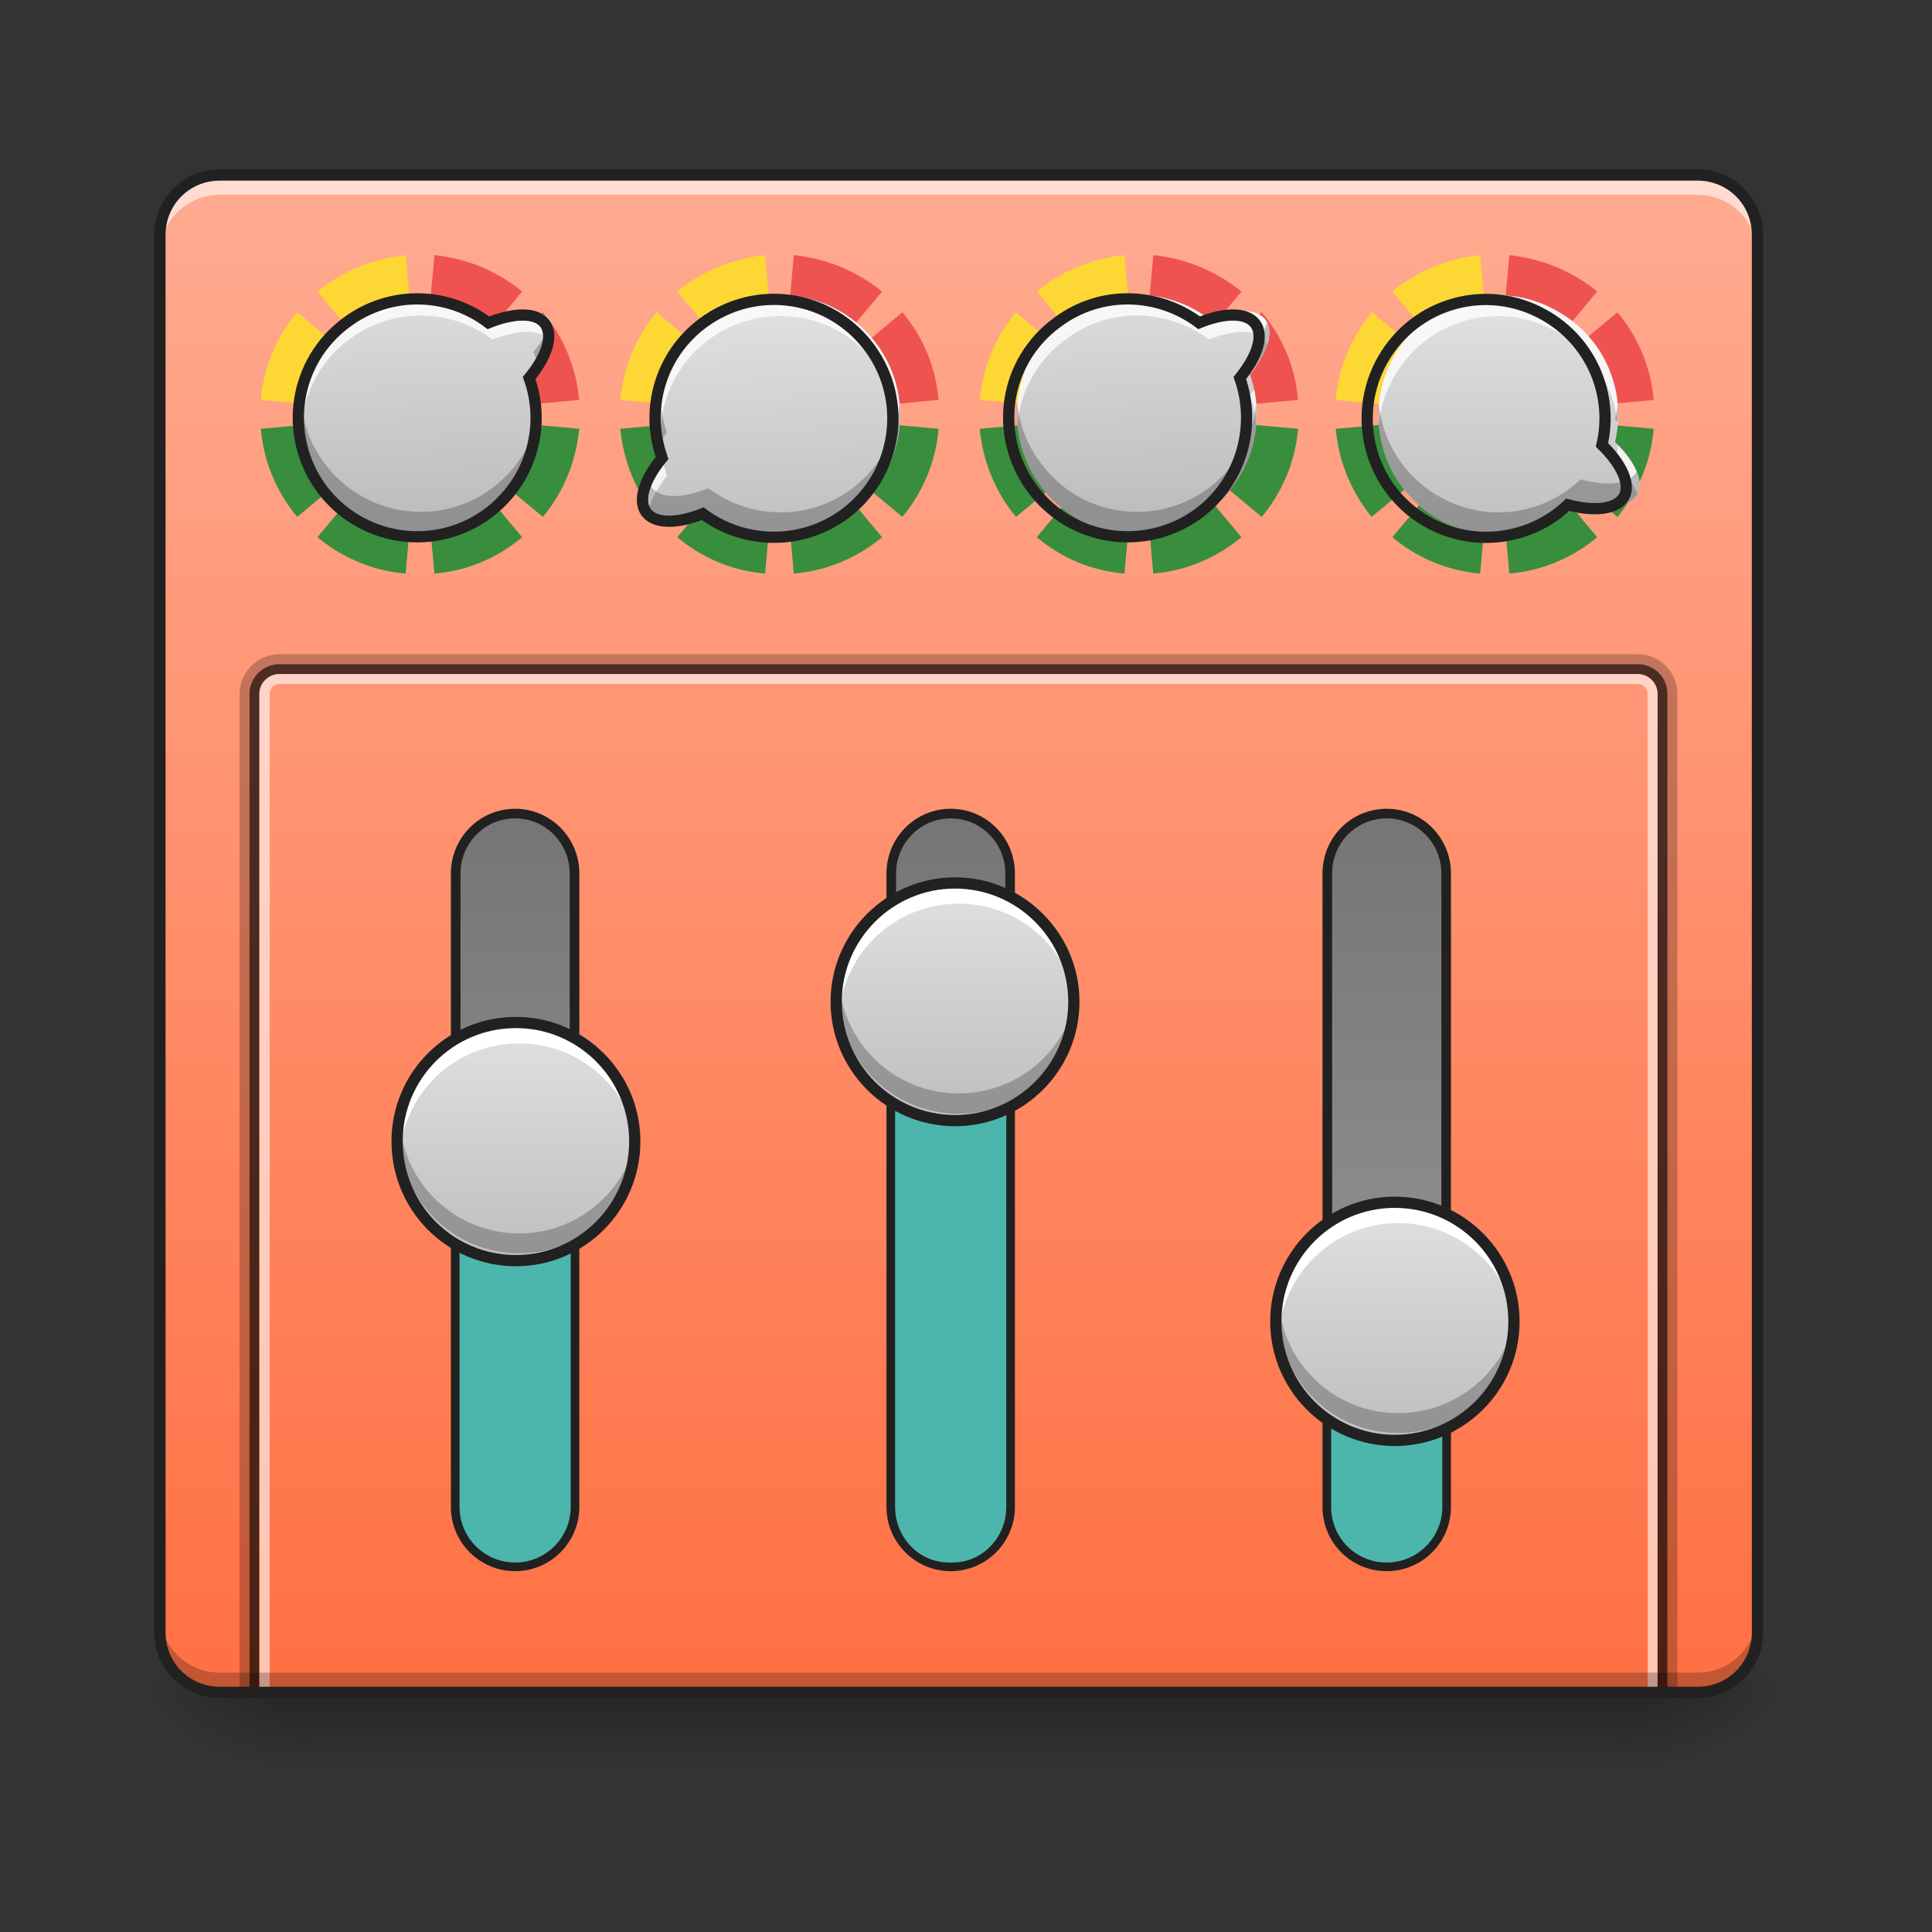 <?xml version="1.0" encoding="UTF-8"?>
<svg xmlns="http://www.w3.org/2000/svg" xmlns:xlink="http://www.w3.org/1999/xlink" width="16pt" height="16pt" viewBox="0 0 16 16" version="1.1">
<rect x="0" y="0" width="16" height="16" fill="#333333" stroke="none"/>
<defs>
<linearGradient id="linear0" gradientUnits="userSpaceOnUse" x1="254" y1="-36.375" x2="254" y2="233.5" gradientTransform="matrix(0.031,0,0,0.031,0,6.719)">
<stop offset="0" style="stop-color:rgb(100%,67.059%,56.863%);stop-opacity:1;"/>
<stop offset="1" style="stop-color:rgb(100%,54.118%,39.608%);stop-opacity:1;"/>
</linearGradient>
<linearGradient id="linear1" gradientUnits="userSpaceOnUse" x1="254" y1="233.5" x2="254" y2="254.667" gradientTransform="matrix(0.031,0,0,0.031,-0,6.719)">
<stop offset="0" style="stop-color:rgb(0%,0%,0%);stop-opacity:0.275;"/>
<stop offset="1" style="stop-color:rgb(0%,0%,0%);stop-opacity:0;"/>
</linearGradient>
<radialGradient id="radial0" gradientUnits="userSpaceOnUse" cx="450.909" cy="189.579" fx="450.909" fy="189.579" r="21.167" gradientTransform="matrix(0,-0.039,-0.07,-0,26.561,31.798)">
<stop offset="0" style="stop-color:rgb(0%,0%,0%);stop-opacity:0.314;"/>
<stop offset="0.222" style="stop-color:rgb(0%,0%,0%);stop-opacity:0.275;"/>
<stop offset="1" style="stop-color:rgb(0%,0%,0%);stop-opacity:0;"/>
</radialGradient>
<radialGradient id="radial1" gradientUnits="userSpaceOnUse" cx="450.909" cy="189.579" fx="450.909" fy="189.579" r="21.167" gradientTransform="matrix(-0,0.039,0.07,0,-10.602,-3.764)">
<stop offset="0" style="stop-color:rgb(0%,0%,0%);stop-opacity:0.314;"/>
<stop offset="0.222" style="stop-color:rgb(0%,0%,0%);stop-opacity:0.275;"/>
<stop offset="1" style="stop-color:rgb(0%,0%,0%);stop-opacity:0;"/>
</radialGradient>
<radialGradient id="radial2" gradientUnits="userSpaceOnUse" cx="450.909" cy="189.579" fx="450.909" fy="189.579" r="21.167" gradientTransform="matrix(-0,-0.039,0.07,-0,-10.602,31.798)">
<stop offset="0" style="stop-color:rgb(0%,0%,0%);stop-opacity:0.314;"/>
<stop offset="0.222" style="stop-color:rgb(0%,0%,0%);stop-opacity:0.275;"/>
<stop offset="1" style="stop-color:rgb(0%,0%,0%);stop-opacity:0;"/>
</radialGradient>
<radialGradient id="radial3" gradientUnits="userSpaceOnUse" cx="450.909" cy="189.579" fx="450.909" fy="189.579" r="21.167" gradientTransform="matrix(0,0.039,-0.07,0,26.561,-3.764)">
<stop offset="0" style="stop-color:rgb(0%,0%,0%);stop-opacity:0.314;"/>
<stop offset="0.222" style="stop-color:rgb(0%,0%,0%);stop-opacity:0.275;"/>
<stop offset="1" style="stop-color:rgb(0%,0%,0%);stop-opacity:0;"/>
</radialGradient>
<linearGradient id="linear2" gradientUnits="userSpaceOnUse" x1="254" y1="-168.667" x2="254" y2="233.5" gradientTransform="matrix(0.031,0,0,0.031,0,6.719)">
<stop offset="0" style="stop-color:rgb(100%,67.059%,56.863%);stop-opacity:1;"/>
<stop offset="1" style="stop-color:rgb(100%,43.922%,26.275%);stop-opacity:1;"/>
</linearGradient>
<linearGradient id="linear3" gradientUnits="userSpaceOnUse" x1="63.5" y1="170" x2="338.15" y2="170" gradientTransform="matrix(0.732,0,-0,1,-248.241,-32.417)">
<stop offset="0" style="stop-color:rgb(61.961%,61.961%,61.961%);stop-opacity:1;"/>
<stop offset="1" style="stop-color:rgb(45.882%,45.882%,45.882%);stop-opacity:1;"/>
</linearGradient>
<linearGradient id="linear4" gradientUnits="userSpaceOnUse" x1="63.5" y1="170" x2="338.15" y2="170" gradientTransform="matrix(0.732,0,-0,1,-248.241,200.417)">
<stop offset="0" style="stop-color:rgb(61.961%,61.961%,61.961%);stop-opacity:1;"/>
<stop offset="1" style="stop-color:rgb(45.882%,45.882%,45.882%);stop-opacity:1;"/>
</linearGradient>
<linearGradient id="linear5" gradientUnits="userSpaceOnUse" x1="63.5" y1="170" x2="338.15" y2="170" gradientTransform="matrix(0.732,0,-0,1,-248.241,84)">
<stop offset="0" style="stop-color:rgb(61.961%,61.961%,61.961%);stop-opacity:1;"/>
<stop offset="1" style="stop-color:rgb(45.882%,45.882%,45.882%);stop-opacity:1;"/>
</linearGradient>
<linearGradient id="linear6" gradientUnits="userSpaceOnUse" x1="315.101" y1="144.333" x2="277.473" y2="195.484" gradientTransform="matrix(0.025,-0.019,0.019,0.025,-7.124,4.642)">
<stop offset="0" style="stop-color:rgb(87.843%,87.843%,87.843%);stop-opacity:1;"/>
<stop offset="1" style="stop-color:rgb(74.118%,74.118%,74.118%);stop-opacity:1;"/>
</linearGradient>
<linearGradient id="linear7" gradientUnits="userSpaceOnUse" x1="328.083" y1="154.125" x2="264.583" y2="154.125" gradientTransform="matrix(0,-0.031,0.031,0,-1.013,18.689)">
<stop offset="0" style="stop-color:rgb(87.843%,87.843%,87.843%);stop-opacity:1;"/>
<stop offset="1" style="stop-color:rgb(74.118%,74.118%,74.118%);stop-opacity:1;"/>
</linearGradient>
<linearGradient id="linear8" gradientUnits="userSpaceOnUse" x1="328.083" y1="154.125" x2="264.583" y2="154.125" gradientTransform="matrix(0,-0.031,0.031,0,2.625,17.531)">
<stop offset="0" style="stop-color:rgb(87.843%,87.843%,87.843%);stop-opacity:1;"/>
<stop offset="1" style="stop-color:rgb(74.118%,74.118%,74.118%);stop-opacity:1;"/>
</linearGradient>
<linearGradient id="linear9" gradientUnits="userSpaceOnUse" x1="328.083" y1="154.125" x2="264.583" y2="154.125" gradientTransform="matrix(0,-0.031,0.031,0,6.267,20.177)">
<stop offset="0" style="stop-color:rgb(87.843%,87.843%,87.843%);stop-opacity:1;"/>
<stop offset="1" style="stop-color:rgb(74.118%,74.118%,74.118%);stop-opacity:1;"/>
</linearGradient>
<linearGradient id="linear10" gradientUnits="userSpaceOnUse" x1="279.843" y1="197.51" x2="317.472" y2="146.359" gradientTransform="matrix(-0.025,0.019,-0.019,-0.025,17.069,2.23)">
<stop offset="0" style="stop-color:rgb(87.843%,87.843%,87.843%);stop-opacity:1;"/>
<stop offset="1" style="stop-color:rgb(74.118%,74.118%,74.118%);stop-opacity:1;"/>
</linearGradient>
<linearGradient id="linear11" gradientUnits="userSpaceOnUse" x1="313.713" y1="143.312" x2="276.084" y2="194.462" gradientTransform="matrix(0.025,-0.019,0.019,0.025,-1.194,4.642)">
<stop offset="0" style="stop-color:rgb(87.843%,87.843%,87.843%);stop-opacity:1;"/>
<stop offset="1" style="stop-color:rgb(74.118%,74.118%,74.118%);stop-opacity:1;"/>
</linearGradient>
<linearGradient id="linear12" gradientUnits="userSpaceOnUse" x1="278.665" y1="143.332" x2="310.16" y2="198.471" gradientTransform="matrix(0.027,0.016,-0.016,0.027,7.001,-5.769)">
<stop offset="0" style="stop-color:rgb(87.843%,87.843%,87.843%);stop-opacity:1;"/>
<stop offset="1" style="stop-color:rgb(74.118%,74.118%,74.118%);stop-opacity:1;"/>
</linearGradient>
</defs>
<g id="surface1">
<path style=" stroke:none;fill-rule:nonzero;fill:url(#linear0);" d="M 2.316 5.582 C 2.223 5.582 2.148 5.656 2.148 5.746 L 2.148 14.016 L 13.727 14.016 L 13.727 5.746 C 13.727 5.656 13.652 5.582 13.562 5.582 Z M 2.316 5.582 "/>
<path style=" stroke:none;fill-rule:nonzero;fill:url(#linear1);" d="M 2.562 14.016 L 13.395 14.016 L 13.395 14.68 L 2.562 14.68 Z M 2.562 14.016 "/>
<path style=" stroke:none;fill-rule:nonzero;fill:url(#radial0);" d="M 13.395 14.016 L 14.719 14.016 L 14.719 13.355 L 13.395 13.355 Z M 13.395 14.016 "/>
<path style=" stroke:none;fill-rule:nonzero;fill:url(#radial1);" d="M 2.562 14.016 L 1.242 14.016 L 1.242 14.68 L 2.562 14.68 Z M 2.562 14.016 "/>
<path style=" stroke:none;fill-rule:nonzero;fill:url(#radial2);" d="M 2.562 14.016 L 1.242 14.016 L 1.242 13.355 L 2.562 13.355 Z M 2.562 14.016 "/>
<path style=" stroke:none;fill-rule:nonzero;fill:url(#radial3);" d="M 13.395 14.016 L 14.719 14.016 L 14.719 14.68 L 13.395 14.68 Z M 13.395 14.016 "/>
<path style=" stroke:none;fill-rule:nonzero;fill:url(#linear2);" d="M 1.82 1.449 L 14.059 1.449 C 14.332 1.449 14.555 1.672 14.555 1.945 L 14.555 13.52 C 14.555 13.793 14.332 14.016 14.059 14.016 L 1.82 14.016 C 1.547 14.016 1.324 13.793 1.324 13.52 L 1.324 1.945 C 1.324 1.672 1.547 1.449 1.82 1.449 Z M 1.82 1.449 "/>
<path style=" stroke:none;fill-rule:nonzero;fill:rgb(100%,100%,100%);fill-opacity:0.588;" d="M 1.82 1.449 C 1.543 1.449 1.324 1.668 1.324 1.945 L 1.324 2.109 C 1.324 1.836 1.543 1.613 1.82 1.613 L 14.059 1.613 C 14.332 1.613 14.555 1.836 14.555 2.109 L 14.555 1.945 C 14.555 1.668 14.332 1.449 14.059 1.449 Z M 1.82 1.449 "/>
<path style="fill-rule:nonzero;fill:url(#linear3);stroke-width:2.567;stroke-linecap:round;stroke-linejoin:miter;stroke:rgb(12.941%,12.941%,12.941%);stroke-opacity:1;stroke-miterlimit:4;" d="M -185.837 121.738 L -16.603 121.738 C -7.729 121.738 -0.604 128.863 -0.604 137.612 C -0.604 146.361 -7.729 153.485 -16.603 153.485 L -185.837 153.485 C -194.586 153.485 -201.71 146.361 -201.71 137.612 C -201.71 128.863 -194.586 121.738 -185.837 121.738 Z M -185.837 121.738 " transform="matrix(0,-0.031,0.031,0,0,6.719)"/>
<path style="fill-rule:nonzero;fill:rgb(30.196%,71.373%,67.451%);fill-opacity:1;stroke-width:2.049;stroke-linecap:round;stroke-linejoin:miter;stroke:rgb(12.941%,12.941%,12.941%);stroke-opacity:1;stroke-miterlimit:4;" d="M -185.837 121.738 L -106.469 121.738 C -97.72 121.738 -90.596 128.863 -90.596 137.612 C -90.596 146.361 -97.72 153.485 -106.469 153.485 L -185.837 153.485 C -194.586 153.485 -201.71 146.361 -201.71 137.612 C -201.71 128.863 -194.586 121.738 -185.837 121.738 Z M -185.837 121.738 " transform="matrix(0,-0.031,0.031,0,0,6.719)"/>
<path style="fill-rule:nonzero;fill:url(#linear4);stroke-width:2.567;stroke-linecap:round;stroke-linejoin:miter;stroke:rgb(12.941%,12.941%,12.941%);stroke-opacity:1;stroke-miterlimit:4;" d="M -185.837 354.591 L -16.603 354.591 C -7.729 354.591 -0.604 361.59 -0.604 370.465 C -0.604 379.214 -7.729 386.338 -16.603 386.338 L -185.837 386.338 C -194.586 386.338 -201.71 379.214 -201.71 370.465 C -201.71 361.59 -194.586 354.591 -185.837 354.591 Z M -185.837 354.591 " transform="matrix(0,-0.031,0.031,0,0,6.719)"/>
<path style="fill-rule:nonzero;fill:url(#linear5);stroke-width:2.567;stroke-linecap:round;stroke-linejoin:miter;stroke:rgb(12.941%,12.941%,12.941%);stroke-opacity:1;stroke-miterlimit:4;" d="M -185.837 238.102 L -16.603 238.102 C -7.729 238.102 -0.604 245.227 -0.604 253.976 C -0.604 262.725 -7.729 269.849 -16.603 269.849 L -185.837 269.849 C -194.586 269.849 -201.71 262.725 -201.71 253.976 C -201.71 245.227 -194.586 238.102 -185.837 238.102 Z M -185.837 238.102 " transform="matrix(0,-0.031,0.031,0,0,6.719)"/>
<path style=" stroke:none;fill-rule:nonzero;fill:rgb(21.961%,55.686%,23.529%);fill-opacity:1;" d="M 6.457 3.434 L 5.137 3.551 C 5.164 3.828 5.27 4.078 5.438 4.281 Z M 6.457 3.434 L 7.473 4.281 C 7.641 4.078 7.75 3.828 7.773 3.551 Z M 6.457 3.434 L 6.574 4.75 C 6.852 4.727 7.102 4.617 7.305 4.449 Z M 6.457 3.434 L 5.609 4.449 C 5.809 4.617 6.059 4.727 6.336 4.75 Z M 6.457 3.434 "/>
<path style=" stroke:none;fill-rule:nonzero;fill:rgb(99.216%,84.706%,20.784%);fill-opacity:1;" d="M 6.336 2.113 C 6.059 2.141 5.809 2.25 5.609 2.414 L 6.449 3.426 L 6.449 3.375 Z M 5.438 2.586 C 5.27 2.785 5.164 3.035 5.137 3.312 L 6.449 3.434 L 6.449 3.43 Z M 5.438 2.586 "/>
<path style=" stroke:none;fill-rule:nonzero;fill:rgb(93.725%,32.549%,31.373%);fill-opacity:1;" d="M 6.574 2.113 L 6.457 3.434 L 7.773 3.312 C 7.75 3.035 7.641 2.785 7.473 2.586 L 6.457 3.434 L 7.305 2.414 C 7.102 2.25 6.852 2.141 6.574 2.113 Z M 6.457 3.434 L 6.449 3.375 L 6.449 3.426 L 6.457 3.434 L 6.449 3.43 L 6.449 3.434 Z M 6.457 3.434 "/>
<path style=" stroke:none;fill-rule:nonzero;fill:rgb(21.961%,55.686%,23.529%);fill-opacity:1;" d="M 9.434 3.434 L 8.113 3.551 C 8.141 3.828 8.246 4.078 8.414 4.281 Z M 9.434 3.434 L 10.449 4.281 C 10.617 4.078 10.727 3.828 10.75 3.551 Z M 9.434 3.434 L 9.551 4.75 C 9.828 4.727 10.078 4.617 10.281 4.449 Z M 9.434 3.434 L 8.586 4.449 C 8.785 4.617 9.035 4.727 9.312 4.75 Z M 9.434 3.434 "/>
<path style=" stroke:none;fill-rule:nonzero;fill:rgb(99.216%,84.706%,20.784%);fill-opacity:1;" d="M 9.312 2.113 C 9.035 2.141 8.785 2.25 8.586 2.414 L 9.426 3.426 L 9.426 3.375 Z M 8.414 2.586 C 8.246 2.785 8.141 3.035 8.113 3.312 L 9.426 3.434 L 9.426 3.43 Z M 8.414 2.586 "/>
<path style=" stroke:none;fill-rule:nonzero;fill:rgb(93.725%,32.549%,31.373%);fill-opacity:1;" d="M 9.551 2.113 L 9.434 3.434 L 10.75 3.312 C 10.727 3.035 10.617 2.785 10.449 2.586 L 9.434 3.434 L 10.281 2.414 C 10.078 2.25 9.828 2.141 9.551 2.113 Z M 9.434 3.434 L 9.426 3.375 L 9.426 3.426 L 9.434 3.434 L 9.426 3.43 L 9.426 3.434 Z M 9.434 3.434 "/>
<path style=" stroke:none;fill-rule:nonzero;fill:rgb(21.961%,55.686%,23.529%);fill-opacity:1;" d="M 12.379 3.434 L 11.062 3.551 C 11.086 3.828 11.195 4.078 11.359 4.281 Z M 12.379 3.434 L 13.395 4.281 C 13.562 4.078 13.672 3.828 13.695 3.551 Z M 12.379 3.434 L 12.5 4.75 C 12.773 4.727 13.027 4.617 13.227 4.449 Z M 12.379 3.434 L 11.531 4.449 C 11.73 4.617 11.984 4.727 12.258 4.75 Z M 12.379 3.434 "/>
<path style=" stroke:none;fill-rule:nonzero;fill:rgb(99.216%,84.706%,20.784%);fill-opacity:1;" d="M 12.258 2.113 C 11.984 2.141 11.73 2.25 11.531 2.414 L 12.375 3.426 L 12.375 3.375 Z M 11.363 2.586 C 11.195 2.785 11.086 3.035 11.062 3.312 L 12.375 3.434 L 12.375 3.43 Z M 11.363 2.586 "/>
<path style=" stroke:none;fill-rule:nonzero;fill:rgb(93.725%,32.549%,31.373%);fill-opacity:1;" d="M 12.5 2.113 L 12.379 3.434 L 13.695 3.312 C 13.672 3.035 13.562 2.785 13.395 2.586 L 12.379 3.434 L 13.227 2.414 C 13.027 2.25 12.773 2.141 12.5 2.113 Z M 12.379 3.434 L 12.375 3.375 L 12.375 3.426 L 12.379 3.434 L 12.375 3.43 L 12.375 3.434 Z M 12.379 3.434 "/>
<path style=" stroke:none;fill-rule:nonzero;fill:rgb(21.961%,55.686%,23.529%);fill-opacity:1;" d="M 3.477 3.434 L 2.16 3.551 C 2.184 3.828 2.293 4.078 2.461 4.281 Z M 3.477 3.434 L 4.496 4.281 C 4.664 4.078 4.77 3.828 4.797 3.551 Z M 3.477 3.434 L 3.598 4.75 C 3.875 4.727 4.125 4.617 4.324 4.449 Z M 3.477 3.434 L 2.629 4.449 C 2.832 4.617 3.082 4.727 3.359 4.75 Z M 3.477 3.434 "/>
<path style=" stroke:none;fill-rule:nonzero;fill:rgb(99.216%,84.706%,20.784%);fill-opacity:1;" d="M 3.359 2.113 C 3.082 2.141 2.832 2.25 2.629 2.414 L 3.473 3.426 L 3.473 3.375 Z M 2.461 2.586 C 2.293 2.785 2.184 3.035 2.16 3.312 L 3.473 3.434 L 3.473 3.43 Z M 2.461 2.586 "/>
<path style=" stroke:none;fill-rule:nonzero;fill:rgb(93.725%,32.549%,31.373%);fill-opacity:1;" d="M 3.598 2.113 L 3.477 3.434 L 4.797 3.312 C 4.77 3.035 4.664 2.785 4.496 2.586 L 3.477 3.434 L 4.324 2.414 C 4.125 2.25 3.875 2.141 3.598 2.113 Z M 3.477 3.434 L 3.473 3.375 L 3.473 3.426 L 3.477 3.434 L 3.473 3.43 L 3.473 3.434 Z M 3.477 3.434 "/>
<path style=" stroke:none;fill-rule:nonzero;fill:url(#linear6);" d="M 4.551 2.648 C 4.477 2.551 4.293 2.555 4.078 2.641 C 3.738 2.383 3.258 2.367 2.895 2.637 C 2.453 2.961 2.359 3.578 2.684 4.023 C 3.012 4.465 3.629 4.559 4.07 4.234 C 4.434 3.965 4.562 3.504 4.418 3.102 C 4.566 2.922 4.621 2.75 4.551 2.648 Z M 4.551 2.648 "/>
<path style=" stroke:none;fill-rule:nonzero;fill:url(#linear7);" d="M 3.309 9.426 C 3.309 8.879 3.75 8.434 4.301 8.434 C 4.848 8.434 5.293 8.879 5.293 9.426 C 5.293 9.977 4.848 10.422 4.301 10.422 C 3.75 10.422 3.309 9.977 3.309 9.426 Z M 3.309 9.426 "/>
<path style=" stroke:none;fill-rule:nonzero;fill:rgb(100%,100%,100%);fill-opacity:1;" d="M 4.301 8.477 C 3.75 8.477 3.309 8.918 3.309 9.469 C 3.309 9.496 3.309 9.523 3.312 9.551 C 3.352 9.039 3.777 8.641 4.301 8.641 C 4.82 8.641 5.246 9.039 5.289 9.551 C 5.289 9.523 5.293 9.496 5.293 9.469 C 5.293 8.918 4.852 8.477 4.301 8.477 Z M 4.301 8.477 "/>
<path style=" stroke:none;fill-rule:nonzero;fill:rgb(0%,0%,0%);fill-opacity:0.235;" d="M 4.301 10.379 C 3.75 10.379 3.309 9.938 3.309 9.387 C 3.309 9.359 3.309 9.332 3.312 9.305 C 3.352 9.812 3.777 10.215 4.301 10.215 C 4.82 10.215 5.246 9.812 5.289 9.305 C 5.289 9.332 5.293 9.359 5.293 9.387 C 5.293 9.938 4.852 10.379 4.301 10.379 Z M 4.301 10.379 "/>
<path style="fill:none;stroke-width:3;stroke-linecap:round;stroke-linejoin:miter;stroke:rgb(12.941%,12.941%,12.941%);stroke-opacity:1;stroke-miterlimit:4;" d="M 105.227 79.407 C 122.725 79.407 136.974 93.53 136.974 111.154 C 136.974 128.652 122.725 142.9 105.227 142.9 C 87.603 142.9 73.355 128.652 73.355 111.154 C 73.355 93.53 87.603 79.407 105.227 79.407 Z M 105.227 79.407 " transform="matrix(0,-0.031,0.031,0,0.827,12.714)"/>
<path style="fill-rule:nonzero;fill:rgb(30.196%,71.373%,67.451%);fill-opacity:1;stroke-width:2.049;stroke-linecap:round;stroke-linejoin:miter;stroke:rgb(12.941%,12.941%,12.941%);stroke-opacity:1;stroke-miterlimit:4;" d="M -185.837 238.102 L -53.599 238.102 C -44.85 238.102 -37.726 244.977 -37.726 253.476 L -37.726 254.476 C -37.726 262.975 -44.85 269.849 -53.599 269.849 L -185.837 269.849 C -194.586 269.849 -201.71 262.975 -201.71 254.476 L -201.71 253.476 C -201.71 244.977 -194.586 238.102 -185.837 238.102 Z M -185.837 238.102 " transform="matrix(0,-0.031,0.031,0,0,6.719)"/>
<path style=" stroke:none;fill-rule:nonzero;fill:url(#linear8);" d="M 6.945 8.27 C 6.945 7.723 7.391 7.277 7.938 7.277 C 8.484 7.277 8.93 7.723 8.93 8.27 C 8.93 8.816 8.484 9.262 7.938 9.262 C 7.391 9.262 6.945 8.816 6.945 8.27 Z M 6.945 8.27 "/>
<path style=" stroke:none;fill-rule:nonzero;fill:rgb(100%,100%,100%);fill-opacity:1;" d="M 7.938 7.32 C 7.387 7.32 6.945 7.762 6.945 8.312 C 6.945 8.34 6.945 8.367 6.949 8.395 C 6.992 7.883 7.418 7.484 7.938 7.484 C 8.461 7.484 8.887 7.883 8.926 8.395 C 8.93 8.367 8.93 8.34 8.93 8.312 C 8.93 7.762 8.488 7.32 7.938 7.32 Z M 7.938 7.32 "/>
<path style=" stroke:none;fill-rule:nonzero;fill:rgb(0%,0%,0%);fill-opacity:0.235;" d="M 7.938 9.223 C 7.387 9.223 6.945 8.777 6.945 8.23 C 6.945 8.199 6.945 8.172 6.949 8.145 C 6.992 8.656 7.418 9.055 7.938 9.055 C 8.461 9.055 8.887 8.656 8.926 8.145 C 8.93 8.172 8.93 8.199 8.93 8.23 C 8.93 8.777 8.488 9.223 7.938 9.223 Z M 7.938 9.223 "/>
<path style="fill:none;stroke-width:3;stroke-linecap:round;stroke-linejoin:miter;stroke:rgb(12.941%,12.941%,12.941%);stroke-opacity:1;stroke-miterlimit:4;" d="M 105.182 79.354 C 122.68 79.354 136.928 93.602 136.928 111.101 C 136.928 128.599 122.68 142.848 105.182 142.848 C 87.683 142.848 73.435 128.599 73.435 111.101 C 73.435 93.602 87.683 79.354 105.182 79.354 Z M 105.182 79.354 " transform="matrix(0,-0.031,0.031,0,4.465,11.557)"/>
<path style="fill-rule:nonzero;fill:rgb(30.196%,71.373%,67.451%);fill-opacity:1;stroke-width:2.049;stroke-linecap:round;stroke-linejoin:miter;stroke:rgb(12.941%,12.941%,12.941%);stroke-opacity:1;stroke-miterlimit:4;" d="M -185.837 354.591 L -143.591 354.591 C -134.717 354.591 -127.717 361.59 -127.717 370.465 C -127.717 379.214 -134.717 386.338 -143.591 386.338 L -185.837 386.338 C -194.586 386.338 -201.71 379.214 -201.71 370.465 C -201.71 361.59 -194.586 354.591 -185.837 354.591 Z M -185.837 354.591 " transform="matrix(0,-0.031,0.031,0,0,6.719)"/>
<path style=" stroke:none;fill-rule:nonzero;fill:url(#linear9);" d="M 10.586 10.918 C 10.586 10.367 11.031 9.922 11.578 9.922 C 12.129 9.922 12.574 10.367 12.574 10.918 C 12.574 11.465 12.129 11.91 11.578 11.91 C 11.031 11.91 10.586 11.465 10.586 10.918 Z M 10.586 10.918 "/>
<path style=" stroke:none;fill-rule:nonzero;fill:rgb(100%,100%,100%);fill-opacity:1;" d="M 11.578 9.965 C 11.031 9.965 10.586 10.406 10.586 10.957 C 10.586 10.984 10.59 11.012 10.59 11.039 C 10.633 10.531 11.059 10.129 11.578 10.129 C 12.102 10.129 12.527 10.531 12.57 11.039 C 12.57 11.012 12.574 10.984 12.574 10.957 C 12.574 10.406 12.129 9.965 11.578 9.965 Z M 11.578 9.965 "/>
<path style=" stroke:none;fill-rule:nonzero;fill:rgb(0%,0%,0%);fill-opacity:0.235;" d="M 11.578 11.867 C 11.031 11.867 10.586 11.426 10.586 10.875 C 10.586 10.848 10.59 10.82 10.59 10.793 C 10.633 11.305 11.059 11.703 11.578 11.703 C 12.102 11.703 12.527 11.305 12.57 10.793 C 12.57 10.82 12.574 10.848 12.574 10.875 C 12.574 11.426 12.129 11.867 11.578 11.867 Z M 11.578 11.867 "/>
<path style="fill:none;stroke-width:3;stroke-linecap:round;stroke-linejoin:miter;stroke:rgb(12.941%,12.941%,12.941%);stroke-opacity:1;stroke-miterlimit:4;" d="M 105.107 79.316 C 122.73 79.316 136.979 93.565 136.979 111.063 C 136.979 128.687 122.73 142.935 105.107 142.935 C 87.608 142.935 73.36 128.687 73.36 111.063 C 73.36 93.565 87.608 79.316 105.107 79.316 Z M 105.107 79.316 " transform="matrix(0,-0.031,0.031,0,8.107,14.203)"/>
<path style=" stroke:none;fill-rule:nonzero;fill:rgb(0%,0%,0%);fill-opacity:0.235;" d="M 2.316 5.418 C 2.133 5.418 1.984 5.566 1.984 5.746 L 1.984 14.059 L 2.066 14.059 L 2.066 5.746 C 2.066 5.609 2.18 5.5 2.316 5.5 L 13.562 5.5 C 13.699 5.5 13.809 5.609 13.809 5.746 L 13.809 14.059 L 13.891 14.059 L 13.891 5.746 C 13.891 5.566 13.746 5.418 13.562 5.418 Z M 2.316 5.418 "/>
<path style=" stroke:none;fill-rule:nonzero;fill:rgb(0%,0%,0%);fill-opacity:0.706;" d="M 2.316 5.5 C 2.18 5.5 2.066 5.609 2.066 5.746 L 2.066 14.059 L 2.148 14.059 L 2.148 5.746 C 2.148 5.656 2.223 5.582 2.316 5.582 L 13.562 5.582 C 13.652 5.582 13.727 5.656 13.727 5.746 L 13.727 14.059 L 13.809 14.059 L 13.809 5.746 C 13.809 5.609 13.699 5.5 13.562 5.5 Z M 2.316 5.5 "/>
<path style=" stroke:none;fill-rule:nonzero;fill:rgb(100%,100%,100%);fill-opacity:0.588;" d="M 2.316 5.582 C 2.223 5.582 2.148 5.656 2.148 5.746 L 2.148 14.059 L 2.234 14.059 L 2.234 5.746 C 2.234 5.703 2.27 5.664 2.316 5.664 L 13.562 5.664 C 13.605 5.664 13.645 5.703 13.645 5.746 L 13.645 14.059 L 13.727 14.059 L 13.727 5.746 C 13.727 5.656 13.652 5.582 13.562 5.582 Z M 2.316 5.582 "/>
<path style=" stroke:none;fill-rule:nonzero;fill:rgb(0%,0%,0%);fill-opacity:0.235;" d="M 1.82 14.016 C 1.543 14.016 1.324 13.797 1.324 13.52 L 1.324 13.355 C 1.324 13.629 1.543 13.852 1.82 13.852 L 14.059 13.852 C 14.332 13.852 14.555 13.629 14.555 13.355 L 14.555 13.52 C 14.555 13.797 14.332 14.016 14.059 14.016 Z M 1.82 14.016 "/>
<path style=" stroke:none;fill-rule:nonzero;fill:url(#linear10);" d="M 5.395 4.223 C 5.469 4.32 5.652 4.32 5.867 4.234 C 6.207 4.488 6.688 4.504 7.051 4.238 C 7.492 3.91 7.586 3.293 7.262 2.852 C 6.934 2.406 6.316 2.312 5.871 2.641 C 5.512 2.906 5.383 3.367 5.527 3.77 C 5.379 3.949 5.324 4.125 5.395 4.223 Z M 5.395 4.223 "/>
<path style=" stroke:none;fill-rule:nonzero;fill:url(#linear11);" d="M 10.48 2.648 C 10.406 2.551 10.223 2.555 10.012 2.641 C 9.668 2.383 9.188 2.367 8.828 2.637 C 8.383 2.961 8.289 3.578 8.617 4.023 C 8.941 4.465 9.559 4.559 10.004 4.234 C 10.367 3.965 10.492 3.504 10.352 3.102 C 10.496 2.922 10.555 2.75 10.48 2.648 Z M 10.48 2.648 "/>
<path style=" stroke:none;fill-rule:nonzero;fill:rgb(12.941%,12.941%,12.941%);fill-opacity:1;" d="M 1.82 1.402 C 1.52 1.402 1.277 1.645 1.277 1.945 L 1.277 13.52 C 1.277 13.82 1.52 14.062 1.82 14.062 L 14.059 14.062 C 14.355 14.062 14.602 13.82 14.602 13.52 L 14.602 1.945 C 14.602 1.645 14.355 1.402 14.059 1.402 Z M 1.82 1.496 L 14.059 1.496 C 14.309 1.496 14.508 1.695 14.508 1.945 L 14.508 13.52 C 14.508 13.77 14.309 13.969 14.059 13.969 L 1.82 13.969 C 1.57 13.969 1.371 13.77 1.371 13.52 L 1.371 1.945 C 1.371 1.695 1.57 1.496 1.82 1.496 Z M 1.82 1.496 "/>
<path style=" stroke:none;fill-rule:nonzero;fill:url(#linear12);" d="M 13.559 4.094 C 13.617 3.988 13.539 3.82 13.375 3.66 C 13.473 3.246 13.289 2.801 12.898 2.578 C 12.422 2.305 11.82 2.469 11.547 2.945 C 11.273 3.422 11.438 4.027 11.914 4.301 C 12.305 4.523 12.781 4.453 13.09 4.16 C 13.312 4.219 13.496 4.199 13.559 4.094 Z M 13.559 4.094 "/>
<path style=" stroke:none;fill-rule:nonzero;fill:rgb(100%,100%,100%);fill-opacity:0.784;" d="M 3.496 2.441 C 3.289 2.438 3.078 2.5 2.895 2.633 C 2.605 2.848 2.465 3.188 2.496 3.52 C 2.52 3.246 2.656 2.984 2.895 2.809 C 3.258 2.539 3.738 2.555 4.078 2.812 C 4.293 2.727 4.477 2.723 4.551 2.824 C 4.555 2.832 4.562 2.84 4.566 2.852 C 4.59 2.77 4.586 2.699 4.551 2.648 C 4.477 2.551 4.293 2.555 4.078 2.641 C 3.91 2.512 3.703 2.445 3.496 2.441 Z M 4.457 3.227 C 4.445 3.242 4.434 3.258 4.418 3.273 C 4.449 3.355 4.465 3.438 4.473 3.52 C 4.48 3.422 4.477 3.324 4.457 3.227 Z M 4.457 3.227 "/>
<path style=" stroke:none;fill-rule:nonzero;fill:rgb(100%,100%,100%);fill-opacity:0.784;" d="M 6.469 2.445 C 6.262 2.445 6.055 2.508 5.871 2.641 C 5.582 2.852 5.441 3.191 5.473 3.523 C 5.496 3.25 5.633 2.988 5.871 2.812 C 6.316 2.484 6.934 2.578 7.262 3.023 C 7.371 3.176 7.434 3.348 7.449 3.523 C 7.469 3.293 7.41 3.055 7.262 2.852 C 7.066 2.586 6.77 2.449 6.469 2.445 Z M 5.488 3.816 C 5.383 3.965 5.336 4.102 5.379 4.195 C 5.402 4.117 5.453 4.031 5.523 3.941 C 5.512 3.902 5.5 3.859 5.488 3.816 Z M 5.488 3.816 "/>
<path style=" stroke:none;fill-rule:nonzero;fill:rgb(100%,100%,100%);fill-opacity:0.784;" d="M 9.426 2.441 C 9.219 2.438 9.008 2.5 8.828 2.633 C 8.535 2.848 8.395 3.188 8.426 3.52 C 8.449 3.246 8.586 2.984 8.828 2.809 C 9.188 2.539 9.668 2.555 10.012 2.812 C 10.223 2.727 10.406 2.723 10.48 2.824 C 10.488 2.832 10.492 2.84 10.496 2.852 C 10.52 2.77 10.516 2.699 10.48 2.648 C 10.406 2.551 10.223 2.555 10.012 2.641 C 9.84 2.512 9.633 2.445 9.426 2.441 Z M 10.387 3.227 C 10.375 3.242 10.363 3.258 10.352 3.273 C 10.379 3.355 10.398 3.438 10.402 3.52 C 10.414 3.422 10.406 3.324 10.387 3.227 Z M 10.387 3.227 "/>
<path style=" stroke:none;fill-rule:nonzero;fill:rgb(100%,100%,100%);fill-opacity:0.784;" d="M 12.406 2.445 C 12.062 2.445 11.73 2.625 11.547 2.945 C 11.441 3.129 11.402 3.332 11.418 3.523 C 11.43 3.387 11.473 3.246 11.547 3.117 C 11.82 2.641 12.422 2.477 12.898 2.75 C 13.195 2.918 13.371 3.211 13.398 3.523 C 13.43 3.148 13.25 2.773 12.898 2.578 C 12.742 2.488 12.574 2.445 12.406 2.445 Z M 13.398 3.684 C 13.395 3.734 13.387 3.785 13.375 3.832 C 13.465 3.922 13.531 4.008 13.559 4.09 C 13.613 3.988 13.547 3.836 13.398 3.684 Z M 13.398 3.684 "/>
<path style=" stroke:none;fill-rule:nonzero;fill:rgb(0%,0%,0%);fill-opacity:0.235;" d="M 4.562 2.672 C 4.539 2.746 4.488 2.828 4.418 2.914 C 4.438 2.961 4.449 3.004 4.457 3.051 C 4.566 2.902 4.609 2.762 4.562 2.672 Z M 2.496 3.34 C 2.473 3.574 2.535 3.816 2.684 4.023 C 3.012 4.465 3.629 4.559 4.07 4.234 C 4.363 4.02 4.504 3.676 4.473 3.34 C 4.445 3.613 4.309 3.871 4.07 4.047 C 3.629 4.371 3.012 4.277 2.684 3.832 C 2.574 3.684 2.512 3.512 2.496 3.34 Z M 2.496 3.34 "/>
<path style=" stroke:none;fill-rule:nonzero;fill:rgb(0%,0%,0%);fill-opacity:0.235;" d="M 5.473 3.344 C 5.465 3.438 5.469 3.535 5.488 3.633 C 5.5 3.617 5.512 3.598 5.523 3.582 C 5.496 3.504 5.48 3.426 5.473 3.344 Z M 7.449 3.344 C 7.422 3.617 7.285 3.875 7.051 4.051 C 6.688 4.316 6.207 4.301 5.867 4.043 C 5.652 4.129 5.469 4.133 5.395 4.035 C 5.391 4.027 5.387 4.02 5.383 4.012 C 5.355 4.098 5.355 4.172 5.395 4.223 C 5.469 4.32 5.652 4.32 5.867 4.234 C 6.207 4.488 6.688 4.504 7.051 4.238 C 7.34 4.023 7.48 3.68 7.449 3.344 Z M 7.449 3.344 "/>
<path style=" stroke:none;fill-rule:nonzero;fill:rgb(0%,0%,0%);fill-opacity:0.235;" d="M 10.492 2.672 C 10.469 2.746 10.418 2.828 10.352 2.914 C 10.367 2.961 10.379 3.004 10.387 3.051 C 10.496 2.902 10.539 2.762 10.492 2.672 Z M 8.426 3.34 C 8.402 3.574 8.465 3.816 8.617 4.023 C 8.941 4.465 9.559 4.559 10.004 4.234 C 10.297 4.02 10.434 3.676 10.402 3.34 C 10.379 3.613 10.242 3.871 10.004 4.047 C 9.559 4.371 8.941 4.277 8.617 3.832 C 8.504 3.684 8.441 3.512 8.426 3.34 Z M 8.426 3.34 "/>
<path style=" stroke:none;fill-rule:nonzero;fill:rgb(0%,0%,0%);fill-opacity:0.235;" d="M 13.398 3.344 C 13.391 3.387 13.387 3.43 13.375 3.473 C 13.383 3.48 13.391 3.488 13.398 3.496 C 13.402 3.445 13.402 3.395 13.398 3.344 Z M 11.418 3.344 C 11.383 3.719 11.566 4.098 11.914 4.301 C 12.305 4.523 12.781 4.453 13.09 4.16 C 13.312 4.219 13.496 4.199 13.559 4.094 C 13.586 4.043 13.582 3.98 13.555 3.906 C 13.492 4.012 13.312 4.031 13.09 3.969 C 12.781 4.266 12.305 4.336 11.914 4.109 C 11.625 3.945 11.449 3.652 11.418 3.344 Z M 11.418 3.344 "/>
<path style="fill:none;stroke-width:3;stroke-linecap:round;stroke-linejoin:miter;stroke:rgb(12.941%,12.941%,12.941%);stroke-opacity:1;stroke-miterlimit:4;" d="M 145.611 -130.258 C 143.236 -133.383 137.362 -133.258 130.488 -130.508 C 119.614 -138.757 104.24 -139.257 92.616 -130.633 C 78.493 -120.259 75.493 -100.511 85.867 -86.262 C 96.366 -72.139 116.114 -69.139 130.238 -79.513 C 141.861 -88.137 145.986 -102.886 141.362 -115.759 C 146.111 -121.509 147.861 -127.008 145.611 -130.258 Z M 145.611 -130.258 " transform="matrix(0.031,0,0,0.031,0,6.719)"/>
<path style="fill:none;stroke-width:3;stroke-linecap:round;stroke-linejoin:miter;stroke:rgb(12.941%,12.941%,12.941%);stroke-opacity:1;stroke-miterlimit:4;" d="M 172.609 -79.888 C 174.983 -76.763 180.858 -76.763 187.732 -79.513 C 198.606 -71.389 213.98 -70.889 225.603 -79.388 C 239.727 -89.887 242.727 -109.635 232.353 -123.759 C 221.854 -138.007 202.106 -141.007 187.857 -130.508 C 176.358 -122.009 172.234 -107.26 176.858 -94.387 C 172.109 -88.637 170.359 -83.013 172.609 -79.888 Z M 172.609 -79.888 " transform="matrix(0.031,0,0,0.031,0,6.719)"/>
<path style="fill:none;stroke-width:3;stroke-linecap:round;stroke-linejoin:miter;stroke:rgb(12.941%,12.941%,12.941%);stroke-opacity:1;stroke-miterlimit:4;" d="M 335.343 -130.258 C 332.968 -133.383 327.094 -133.258 320.344 -130.508 C 309.345 -138.757 293.972 -139.257 282.473 -130.633 C 268.224 -120.259 265.225 -100.511 275.724 -86.262 C 286.098 -72.139 305.846 -69.139 320.094 -79.513 C 331.718 -88.137 335.718 -102.886 331.218 -115.759 C 335.843 -121.509 337.718 -127.008 335.343 -130.258 Z M 335.343 -130.258 " transform="matrix(0.031,0,0,0.031,0,6.719)"/>
<path style="fill:none;stroke-width:3;stroke-linecap:round;stroke-linejoin:miter;stroke:rgb(12.941%,12.941%,12.941%);stroke-opacity:1;stroke-miterlimit:4;" d="M 433.834 -84.013 C 435.708 -87.387 433.209 -92.762 427.959 -97.886 C 431.084 -111.135 425.209 -125.384 412.711 -132.508 C 397.462 -141.257 378.214 -136.008 369.465 -120.759 C 360.716 -105.51 365.965 -86.137 381.214 -77.388 C 393.712 -70.264 408.961 -72.514 418.835 -81.888 C 425.959 -80.013 431.834 -80.638 433.834 -84.013 Z M 433.834 -84.013 " transform="matrix(0.031,0,0,0.031,0,6.719)"/>
</g>
</svg>
